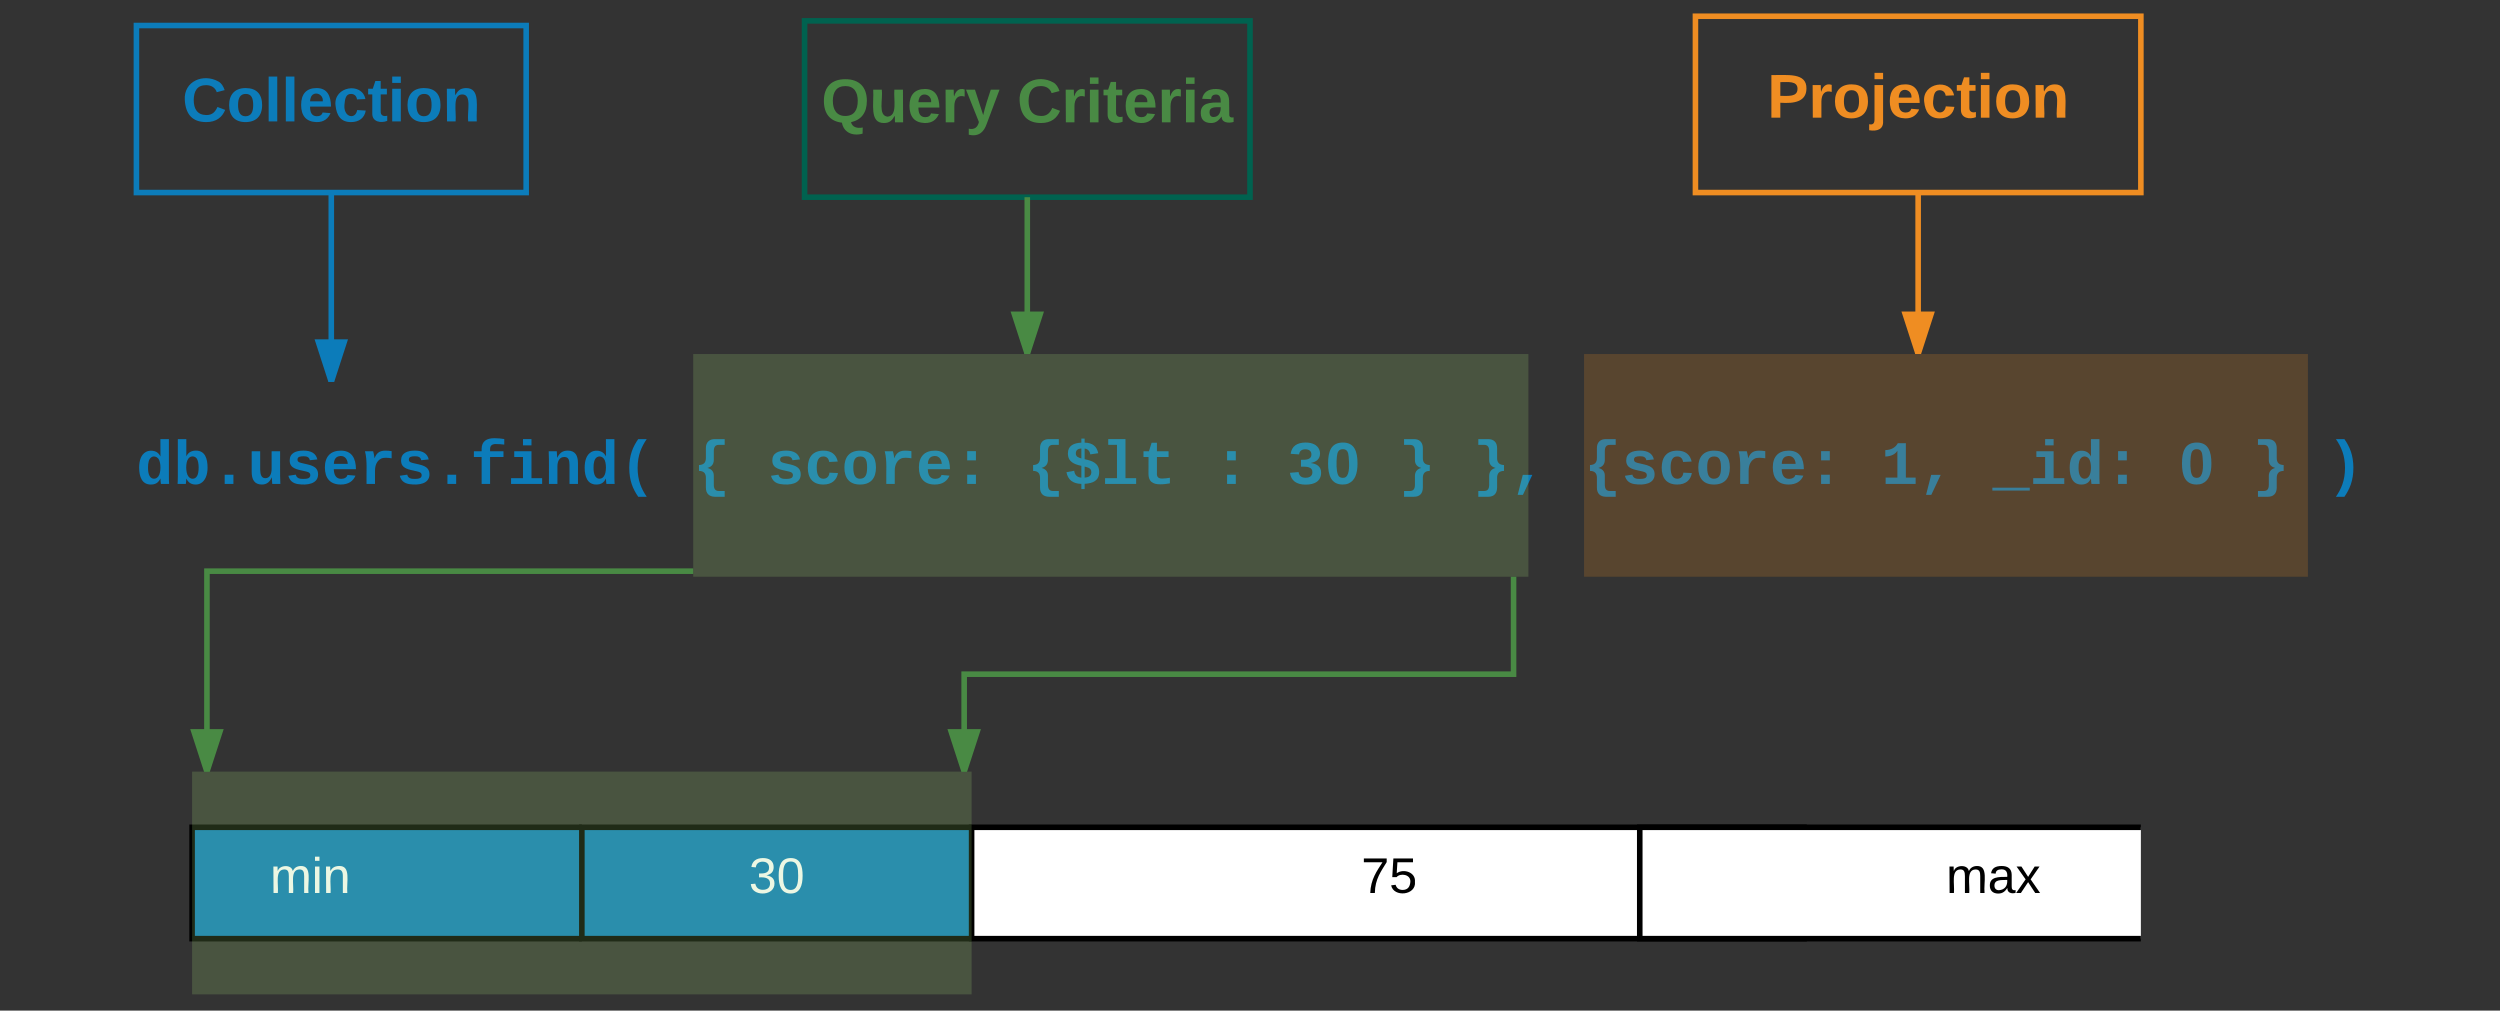 <?xml version="1.0" encoding="UTF-8"?>
<!DOCTYPE svg PUBLIC "-//W3C//DTD SVG 1.1//EN" "http://www.w3.org/Graphics/SVG/1.1/DTD/svg11.dtd">
<svg version="1.1" xmlns="http://www.w3.org/2000/svg" xmlns:xlink="http://www.w3.org/1999/xlink" x="0" y="0" width="898" height="363" viewBox="0, 0, 898, 363">
  <rect x="0" y="0" width="898" height="363" fill="#333333" stroke="none"/>
  <g id="Background">
    <rect x="0" y="0" width="898" height="363" fill="#000000" fill-opacity="0"/>
  </g>
  <g id="Layer_1">
    <g>
      <g id="a">
        <path d="M57.637,163.964 C57.605,161.913 57.615,159.808 57.615,157.725 L60.665,157.725 L60.665,171.267 C60.654,172.167 60.708,173.089 60.751,173.827 L57.8,173.827 C57.702,173.285 57.648,172.558 57.637,171.918 L57.594,171.918 C56.91,173.296 55.999,174.044 54.165,174.044 C51.007,174.044 49.987,171.245 49.987,167.979 C49.987,165.342 50.704,163.291 52.385,162.347 C52.928,162.043 53.557,161.892 54.284,161.892 C56.042,161.913 57.03,162.738 57.637,163.964 z M56.878,171.104 C57.865,169.878 57.887,166.091 56.899,164.767 C56.4,164.105 55.326,163.682 54.469,164.192 C53.427,164.8 53.178,166.254 53.167,167.979 C53.167,169.313 53.351,170.301 53.731,170.963 C54.23,171.852 55.142,172.211 56.14,171.766 C56.411,171.635 56.639,171.408 56.878,171.104" fill="#0C7CBA" id="v"/>
        <path d="M66.925,157.725 C66.936,159.787 66.914,161.935 66.925,163.931 C67.511,162.673 68.607,161.859 70.365,161.859 C73.62,161.859 74.553,164.648 74.553,167.968 C74.553,170.583 73.761,172.623 72.101,173.589 C71.569,173.892 70.951,174.044 70.267,174.044 C68.51,174.044 67.544,173.165 66.947,171.918 L66.904,171.918 C66.893,172.558 66.849,173.296 66.741,173.827 L63.789,173.827 C63.833,173.1 63.887,172.167 63.876,171.267 L63.876,157.725 L66.925,157.725 z M67.641,164.756 C66.632,165.993 66.643,169.813 67.652,171.104 C68.032,171.592 68.488,171.961 69.193,171.961 C69.888,171.961 70.408,171.625 70.799,170.963 C71.548,169.715 71.537,166.188 70.777,164.876 C70.354,164.138 69.356,163.671 68.379,164.116 C68.108,164.235 67.88,164.463 67.641,164.756" fill="#0C7CBA" id="w"/>
        <path d="M80.706,173.827 L80.706,170.518 L83.842,170.518 L83.842,173.827 L80.706,173.827" fill="#0C7CBA" id="x"/>
        <path d="M94.052,174.044 C91.372,174.044 90.406,172.211 90.406,169.541 L90.406,162.087 L93.455,162.087 L93.455,168.673 C93.499,170.279 93.792,171.766 95.322,171.766 C96.971,171.766 97.568,170.138 97.568,168.38 L97.568,162.087 L100.617,162.087 C100.66,165.982 100.519,170.073 100.704,173.827 L97.796,173.827 C97.72,173.144 97.676,172.243 97.665,171.494 L97.611,171.494 C96.928,173.003 95.929,174.044 94.052,174.044" fill="#0C7CBA" id="y"/>
        <path d="M109.026,163.888 C107.811,163.91 106.856,164.04 106.856,165.093 C106.856,166.069 107.822,166.188 108.679,166.405 C111.218,167.035 114.256,167.241 114.256,170.399 C114.256,173.784 110.426,174.413 106.986,173.882 C105.174,173.599 104.024,172.612 103.59,170.898 L106.27,170.496 C106.53,171.701 107.496,172.07 109.004,172.026 C110.241,171.994 111.457,171.896 111.457,170.681 C111.457,169.585 110.339,169.455 109.373,169.227 C106.932,168.641 104.056,168.402 104.056,165.418 C104.056,162.738 106.237,161.859 109.026,161.859 C111.684,161.859 113.507,162.814 113.985,165.027 L111.283,165.31 C111.109,164.246 110.285,163.866 109.026,163.888" fill="#0C7CBA" id="z"/>
        <path d="M127.689,170.854 C126.875,172.786 125.204,174.044 122.405,174.044 C118.586,174.044 116.698,171.777 116.698,167.903 C116.698,164.018 118.705,161.87 122.448,161.87 C126.333,161.87 127.83,164.593 127.863,168.543 L119.898,168.543 C119.953,170.496 120.636,172.004 122.557,172.004 C123.664,172.004 124.575,171.516 124.814,170.605 z M124.911,166.633 C124.846,164.713 123.523,163.302 121.494,163.953 C120.474,164.279 119.964,165.266 119.92,166.633 L124.911,166.633" fill="#0C7CBA" id="A"/>
        <path d="M138.442,161.87 C139.202,161.87 140.048,161.946 140.677,162.054 L140.677,164.626 C139.484,164.441 137.78,164.224 136.782,164.789 C135.447,165.537 134.699,167.035 134.699,169.075 L134.699,173.827 L131.661,173.827 C131.552,169.845 132.008,165.266 131.096,162.087 L134.037,162.087 C134.243,162.836 134.427,163.704 134.536,164.561 L134.579,164.561 C135.144,162.922 136.218,161.848 138.442,161.87" fill="#0C7CBA" id="B"/>
        <path d="M149.033,163.888 C147.817,163.91 146.862,164.04 146.862,165.093 C146.862,166.069 147.828,166.188 148.685,166.405 C151.224,167.035 154.263,167.241 154.263,170.399 C154.263,173.784 150.432,174.413 146.993,173.882 C145.181,173.599 144.03,172.612 143.596,170.898 L146.276,170.496 C146.537,171.701 147.503,172.07 149.011,172.026 C150.248,171.994 151.463,171.896 151.463,170.681 C151.463,169.585 150.345,169.455 149.38,169.227 C146.938,168.641 144.063,168.402 144.063,165.418 C144.063,162.738 146.244,161.859 149.033,161.859 C151.691,161.859 153.514,162.814 153.991,165.027 L151.29,165.31 C151.116,164.246 150.291,163.866 149.033,163.888" fill="#0C7CBA" id="z"/>
        <path d="M160.719,173.827 L160.719,170.518 L163.855,170.518 L163.855,173.827 L160.719,173.827" fill="#0C7CBA" id="x"/>
        <path d="M178.112,159.494 C176.702,159.494 175.997,160.069 176.04,161.468 L176.04,162.087 L180.847,162.087 L180.847,164.149 L176.04,164.149 L176.04,173.827 L173.002,173.827 L173.002,164.149 L170.224,164.149 L170.224,162.087 L173.002,162.087 L173.002,161.186 C173.056,158.506 174.76,157.41 177.581,157.399 C178.883,157.389 180.098,157.54 181.129,157.703 L181.129,159.7 C180.217,159.591 179.143,159.494 178.112,159.494" fill="#0C7CBA" id="C"/>
        <path d="M190.905,171.766 L194.736,171.766 L194.736,173.827 L183.57,173.827 L183.57,171.766 L187.856,171.766 L187.856,164.149 L184.71,164.149 L184.71,162.087 L190.905,162.087 L190.905,171.766 z M187.856,159.971 L187.856,157.725 L190.905,157.725 L190.905,159.971 L187.856,159.971" fill="#0C7CBA" id="D"/>
        <path d="M203.959,161.859 C206.639,161.859 207.605,163.671 207.605,166.373 L207.605,173.827 L204.566,173.827 L204.566,167.111 C204.534,165.331 204.306,164.149 202.711,164.149 C200.931,164.149 200.226,165.689 200.226,167.534 L200.226,173.827 L197.177,173.827 C197.134,169.932 197.275,165.841 197.09,162.087 L199.998,162.087 C200.074,162.77 200.128,163.671 200.139,164.42 L200.183,164.42 C200.91,162.846 201.919,161.859 203.959,161.859" fill="#0C7CBA" id="E"/>
        <path d="M217.663,163.964 C217.631,161.913 217.642,159.808 217.642,157.725 L220.691,157.725 L220.691,171.267 C220.68,172.167 220.734,173.089 220.777,173.827 L217.826,173.827 C217.728,173.285 217.674,172.558 217.663,171.918 L217.62,171.918 C216.936,173.296 216.025,174.044 214.191,174.044 C211.033,174.044 210.013,171.245 210.013,167.979 C210.013,165.342 210.73,163.291 212.411,162.347 C212.954,162.043 213.583,161.892 214.31,161.892 C216.068,161.913 217.056,162.738 217.663,163.964 z M216.904,171.104 C217.891,169.878 217.913,166.091 216.925,164.767 C216.426,164.105 215.352,163.682 214.495,164.192 C213.453,164.8 213.204,166.254 213.193,167.979 C213.193,169.313 213.377,170.301 213.757,170.963 C214.256,171.852 215.168,172.211 216.166,171.766 C216.437,171.635 216.665,171.408 216.904,171.104" fill="#0C7CBA" id="v"/>
        <path d="M229.035,168.076 C229.035,172.645 230.413,175.672 232.301,178.439 L229.252,178.439 C227.353,175.704 226.029,172.634 226.029,168.066 C226.029,163.497 227.353,160.448 229.252,157.725 L232.301,157.725 C230.413,160.481 229.035,163.519 229.035,168.076" fill="#0C7CBA" id="F"/>
      </g>
      <path d="M256.4,174.099 C256.411,175.553 256.867,176.366 258.266,176.366 L260.306,176.366 L260.306,178.439 L256.758,178.439 C254.707,178.385 253.557,177.267 253.557,175.195 L253.557,171.635 C253.568,169.954 252.711,169.162 251.072,169.151 L251.072,167.035 C252.7,166.991 253.557,166.221 253.557,164.528 L253.557,160.969 C253.536,158.908 254.74,157.725 256.758,157.725 L260.306,157.725 L260.306,159.787 L258.266,159.787 C256.867,159.797 256.411,160.611 256.4,162.054 L256.4,165.32 C256.346,166.883 255.445,167.729 254.154,168.055 L254.154,168.098 C255.434,168.435 256.4,169.259 256.4,170.833 L256.4,174.099" fill="#0C7CBA" id="G"/>
      <g id="c">
        <path d="M282.388,163.888 C281.172,163.91 280.217,164.04 280.217,165.093 C280.217,166.069 281.183,166.188 282.04,166.405 C284.579,167.035 287.618,167.241 287.618,170.399 C287.618,173.784 283.787,174.413 280.348,173.882 C278.536,173.599 277.385,172.612 276.951,170.898 L279.632,170.496 C279.892,171.701 280.858,172.07 282.366,172.026 C283.603,171.994 284.818,171.896 284.818,170.681 C284.818,169.585 283.701,169.454 282.735,169.227 C280.293,168.641 277.418,168.402 277.418,165.418 C277.418,162.738 279.599,161.859 282.388,161.859 C285.046,161.859 286.869,162.814 287.346,165.027 L284.645,165.31 C284.471,164.246 283.646,163.866 282.388,163.888" fill="#0C7CBA" id="z"/>
        <path d="M301.007,169.921 C300.541,172.504 298.761,174.044 295.745,174.044 C291.98,174.044 290.168,171.777 290.168,168.022 C290.168,164.192 291.99,161.87 295.788,161.87 C298.718,161.87 300.4,163.346 300.921,165.787 L297.85,165.939 C297.676,164.789 297.036,163.953 295.723,163.964 C294.909,163.964 294.312,164.3 293.933,164.973 C293.553,165.646 293.368,166.622 293.368,167.903 C293.368,170.605 294.171,171.961 295.767,171.961 C297.069,171.961 297.806,171.071 297.947,169.78" fill="#0C7CBA" id="H"/>
        <path d="M308.993,161.87 C312.911,161.87 314.647,164.062 314.647,167.946 C314.647,171.787 312.791,174.044 308.928,174.044 C305.12,174.044 303.308,171.744 303.308,167.946 C303.308,164.138 305.142,161.87 308.993,161.87 z M308.896,171.961 C311.066,171.939 311.457,170.171 311.457,167.946 C311.457,165.787 311.164,163.964 309.037,163.964 C306.921,163.964 306.509,165.548 306.509,167.946 C306.509,169.346 306.704,170.366 307.105,171.006 C307.507,171.646 308.104,171.961 308.896,171.961" fill="#0C7CBA" id="I"/>
        <path d="M325.139,161.87 C325.899,161.87 326.745,161.946 327.375,162.054 L327.375,164.626 C326.181,164.441 324.477,164.224 323.479,164.789 C322.145,165.537 321.396,167.035 321.396,169.075 L321.396,173.827 L318.358,173.827 C318.249,169.845 318.705,165.266 317.793,162.087 L320.734,162.087 C320.94,162.836 321.125,163.704 321.233,164.561 L321.276,164.561 C321.841,162.922 322.915,161.848 325.139,161.87" fill="#0C7CBA" id="B"/>
        <path d="M341.057,170.854 C340.243,172.786 338.572,174.044 335.773,174.044 C331.954,174.044 330.066,171.777 330.066,167.903 C330.066,164.018 332.073,161.87 335.816,161.87 C339.701,161.87 341.198,164.593 341.231,168.543 L333.266,168.543 C333.321,170.496 334.004,172.004 335.925,172.004 C337.032,172.004 337.943,171.516 338.182,170.605 z M338.279,166.633 C338.214,164.713 336.891,163.302 334.862,163.953 C333.842,164.279 333.332,165.266 333.288,166.633 L338.279,166.633" fill="#0C7CBA" id="A"/>
        <path d="M347.416,173.827 L347.416,170.518 L350.552,170.518 L350.552,173.827 L347.416,173.827 z M347.416,165.364 L347.416,162.054 L350.552,162.054 L350.552,165.364 L347.416,165.364" fill="#0C7CBA" id="J"/>
      </g>
      <g id="d">
        <path d="M376.42,174.099 C376.431,175.553 376.886,176.366 378.286,176.366 L380.326,176.366 L380.326,178.439 L376.778,178.439 C374.727,178.385 373.577,177.267 373.577,175.195 L373.577,171.635 C373.588,169.954 372.73,169.162 371.092,169.151 L371.092,167.035 C372.72,166.991 373.577,166.221 373.577,164.528 L373.577,160.969 C373.555,158.908 374.76,157.725 376.778,157.725 L380.326,157.725 L380.326,159.787 L378.286,159.787 C376.886,159.797 376.431,160.611 376.42,162.054 L376.42,165.32 C376.365,166.883 375.465,167.729 374.174,168.055 L374.174,168.098 C375.454,168.435 376.42,169.259 376.42,170.833 L376.42,174.099" fill="#0C7CBA" id="G"/>
        <path d="M389.603,164.941 C392.283,165.527 394.822,166.297 394.822,169.563 C394.822,172.601 392.631,173.632 389.603,173.784 L389.603,175.683 L388.421,175.683 L388.421,173.816 C385.285,173.73 383.581,172.308 383.071,169.606 L385.849,169.096 C386.066,170.572 386.836,171.451 388.421,171.57 L388.421,167.328 C385.892,166.774 383.592,165.939 383.592,162.857 C383.592,160.047 385.686,159.146 388.421,158.994 L388.421,157.54 L389.603,157.54 L389.603,158.994 C392.511,159.049 393.965,160.383 394.497,162.792 L391.632,163.215 C391.415,161.968 390.743,161.273 389.603,161.121 L389.603,164.941 z M388.421,161.078 C387.249,161.175 386.457,161.62 386.435,162.814 C386.413,164.127 387.433,164.344 388.421,164.68 L388.421,161.078 z M389.603,171.57 C390.992,171.462 391.98,171.006 392.001,169.606 C392.023,168.109 390.753,167.935 389.603,167.588 L389.603,171.57" fill="#0C7CBA" id="K"/>
        <path d="M404.273,171.766 L408.104,171.766 L408.104,173.827 L396.938,173.827 L396.938,171.766 L401.224,171.766 L401.224,159.787 L398.078,159.787 L398.078,157.725 L404.273,157.725 L404.273,171.766" fill="#0C7CBA" id="L"/>
        <path d="M416.708,173.968 C413.996,173.968 412.52,172.894 412.531,170.182 L412.552,164.149 L410.74,164.149 L410.74,162.087 L412.704,162.087 L413.659,159.027 L415.569,159.027 L415.569,162.087 L419.746,162.087 L419.746,164.149 L415.569,164.149 L415.569,169.899 C415.46,171.31 416.057,171.918 417.457,171.896 C418.444,171.874 419.367,171.777 420.224,171.603 L420.224,173.621 C419.117,173.816 418.032,173.968 416.708,173.968" fill="#0C7CBA" id="M"/>
      </g>
      <path d="M440.764,173.827 L440.764,170.518 L443.9,170.518 L443.9,173.827 L440.764,173.827 z M440.764,165.364 L440.764,162.054 L443.9,162.054 L443.9,165.364 L440.764,165.364" fill="#0C7CBA" id="J"/>
      <g id="f">
        <path d="M470.886,166.329 C472.958,166.612 474.543,167.545 474.543,169.747 C474.543,172.851 472.221,174.077 469.009,174.077 C465.688,174.077 463.768,172.688 463.345,169.834 L466.448,169.563 C466.643,170.908 467.435,171.625 468.998,171.603 C470.43,171.581 471.418,170.974 471.418,169.563 C471.418,167.653 469.345,167.588 467.316,167.621 L467.316,165.158 C469.226,165.212 471.06,165.06 471.06,163.248 C471.06,162 470.17,161.392 468.889,161.392 C467.609,161.392 466.741,161.989 466.654,163.226 L463.605,163.009 C463.974,160.275 465.916,158.962 468.944,158.962 C471.374,158.962 473.078,159.765 473.837,161.392 C474.054,161.859 474.152,162.358 474.152,162.868 C474.152,164.984 472.741,165.895 470.886,166.286 L470.886,166.329" fill="#0C7CBA" id="N"/>
        <path d="M477.049,166.503 C477.049,162.109 478.145,158.962 482.388,158.962 C486.533,158.962 487.618,162.185 487.618,166.503 C487.618,170.019 486.76,172.59 484.417,173.643 C483.777,173.936 483.071,174.044 482.301,174.044 C478.199,174.044 477.049,170.789 477.049,166.503 z M483.342,171.397 C484.894,170.355 484.655,166.503 484.438,164.018 C484.308,162.521 483.939,161.349 482.366,161.349 C480.749,161.349 480.369,162.51 480.207,164.04 C480,165.993 479.979,169.129 480.597,170.529 C480.912,171.256 481.379,171.625 482.323,171.646 C482.724,171.646 483.071,171.581 483.342,171.397" fill="#0C7CBA" id="O"/>
      </g>
      <path d="M511.088,175.195 C511.044,177.267 509.948,178.439 507.887,178.439 L504.339,178.439 L504.339,176.366 L506.378,176.366 C507.778,176.356 508.234,175.553 508.245,174.099 L508.245,170.833 C508.299,169.259 509.211,168.435 510.491,168.098 L510.491,168.055 C509.2,167.729 508.245,166.883 508.245,165.32 L508.245,162.054 C508.234,160.611 507.778,159.787 506.378,159.787 L504.339,159.787 L504.339,157.725 L507.887,157.725 C509.905,157.725 511.088,158.908 511.088,160.969 L511.088,164.528 C511.077,166.221 511.945,166.991 513.573,167.035 L513.573,169.151 C511.934,169.162 511.088,169.954 511.088,171.635 L511.088,175.195" fill="#0C7CBA" id="P"/>
      <g id="h">
        <path d="M537.759,175.195 C537.715,177.267 536.619,178.439 534.558,178.439 L531.01,178.439 L531.01,176.366 L533.049,176.366 C534.449,176.356 534.905,175.553 534.916,174.099 L534.916,170.833 C534.97,169.259 535.881,168.435 537.162,168.098 L537.162,168.055 C535.871,167.729 534.916,166.883 534.916,165.32 L534.916,162.054 C534.905,160.611 534.449,159.787 533.049,159.787 L531.01,159.787 L531.01,157.725 L534.558,157.725 C536.576,157.725 537.759,158.908 537.759,160.969 L537.759,164.528 C537.748,166.221 538.616,166.991 540.243,167.035 L540.243,169.151 C538.605,169.162 537.759,169.954 537.759,171.635 L537.759,175.195" fill="#0C7CBA" id="P"/>
        <path d="M545.148,177.766 L546.982,170.583 L550.4,170.583 L547.025,177.766 L545.148,177.766" fill="#0C7CBA" id="Q"/>
      </g>
      <g id="i">
        <path d="M576.452,174.099 C576.463,175.553 576.919,176.366 578.319,176.366 L580.359,176.366 L580.359,178.439 L576.81,178.439 C574.76,178.385 573.609,177.267 573.609,175.195 L573.609,171.635 C573.62,169.954 572.763,169.162 571.125,169.151 L571.125,167.035 C572.752,166.991 573.609,166.221 573.609,164.528 L573.609,160.969 C573.588,158.908 574.792,157.725 576.81,157.725 L580.359,157.725 L580.359,159.787 L578.319,159.787 C576.919,159.797 576.463,160.611 576.452,162.054 L576.452,165.32 C576.398,166.883 575.497,167.729 574.206,168.055 L574.206,168.098 C575.487,168.435 576.452,169.259 576.452,170.833 L576.452,174.099" fill="#0C7CBA" id="G"/>
        <path d="M589.104,163.888 C587.889,163.91 586.934,164.04 586.934,165.092 C586.934,166.069 587.9,166.188 588.757,166.405 C591.296,167.035 594.334,167.241 594.334,170.398 C594.334,173.784 590.504,174.413 587.064,173.882 C585.252,173.599 584.102,172.612 583.668,170.898 L586.348,170.496 C586.609,171.701 587.574,172.07 589.083,172.026 C590.32,171.994 591.535,171.896 591.535,170.681 C591.535,169.585 590.417,169.454 589.451,169.227 C587.01,168.641 584.135,168.402 584.135,165.418 C584.135,162.738 586.316,161.859 589.104,161.859 C591.763,161.859 593.586,162.814 594.063,165.027 L591.361,165.31 C591.188,164.246 590.363,163.866 589.104,163.888" fill="#0C7CBA" id="z"/>
        <path d="M607.724,169.921 C607.257,172.504 605.478,174.044 602.461,174.044 C598.696,174.044 596.884,171.777 596.884,168.022 C596.884,164.192 598.707,161.87 602.505,161.87 C605.435,161.87 607.116,163.346 607.637,165.787 L604.566,165.939 C604.393,164.789 603.753,163.953 602.44,163.964 C601.626,163.964 601.029,164.3 600.649,164.973 C600.27,165.646 600.085,166.622 600.085,167.903 C600.085,170.605 600.888,171.961 602.483,171.961 C603.785,171.961 604.523,171.071 604.664,169.78" fill="#0C7CBA" id="H"/>
        <path d="M615.71,161.87 C619.627,161.87 621.363,164.062 621.363,167.946 C621.363,171.787 619.508,174.044 615.645,174.044 C611.836,174.044 610.024,171.744 610.024,167.946 C610.024,164.138 611.858,161.87 615.71,161.87 z M615.612,171.961 C617.783,171.939 618.173,170.171 618.173,167.946 C618.173,165.787 617.88,163.964 615.753,163.964 C613.638,163.964 613.225,165.548 613.225,167.946 C613.225,169.346 613.421,170.366 613.822,171.006 C614.224,171.646 614.82,171.961 615.612,171.961" fill="#0C7CBA" id="I"/>
        <path d="M631.856,161.87 C632.615,161.87 633.462,161.946 634.091,162.054 L634.091,164.626 C632.898,164.441 631.194,164.224 630.196,164.789 C628.861,165.537 628.112,167.035 628.112,169.075 L628.112,173.827 L625.074,173.827 C624.966,169.845 625.421,165.266 624.51,162.087 L627.451,162.087 C627.657,162.836 627.841,163.704 627.95,164.561 L627.993,164.561 C628.557,162.922 629.632,161.848 631.856,161.87" fill="#0C7CBA" id="B"/>
        <path d="M647.774,170.854 C646.96,172.786 645.289,174.044 642.49,174.044 C638.67,174.044 636.782,171.777 636.782,167.903 C636.782,164.018 638.79,161.87 642.533,161.87 C646.418,161.87 647.915,164.593 647.948,168.543 L639.983,168.543 C640.037,170.496 640.721,172.004 642.642,172.004 C643.748,172.004 644.66,171.516 644.898,170.605 z M644.996,166.633 C644.931,164.713 643.607,163.302 641.578,163.953 C640.558,164.279 640.048,165.266 640.005,166.633 L644.996,166.633" fill="#0C7CBA" id="A"/>
        <path d="M654.132,173.827 L654.132,170.518 L657.268,170.518 L657.268,173.827 L654.132,173.827 z M654.132,165.364 L654.132,162.054 L657.268,162.054 L657.268,165.364 L654.132,165.364" fill="#0C7CBA" id="J"/>
      </g>
      <g id="j">
        <path d="M677.201,161.675 C679.447,161.631 680.879,160.665 681.704,159.19 L684.59,159.19 L684.59,171.56 L688.095,171.56 L688.095,173.827 L677.32,173.827 L677.32,171.56 L681.541,171.56 L681.541,161.892 C680.782,163.205 679.198,163.921 677.201,163.997 L677.201,161.675" fill="#0C7CBA" id="R"/>
        <path d="M691.839,177.766 L693.672,170.583 L697.09,170.583 L693.716,177.766 L691.839,177.766" fill="#0C7CBA" id="Q"/>
      </g>
      <g id="k">
        <path d="M715.656,176.214 L715.656,175.173 L729.089,175.173 L729.089,176.214 L715.656,176.214" fill="#0C7CBA" id="S"/>
        <path d="M737.661,171.766 L741.491,171.766 L741.491,173.827 L730.326,173.827 L730.326,171.766 L734.612,171.766 L734.612,164.149 L731.465,164.149 L731.465,162.087 L737.661,162.087 L737.661,171.766 z M734.612,159.971 L734.612,157.725 L737.661,157.725 L737.661,159.971 L734.612,159.971" fill="#0C7CBA" id="D"/>
        <path d="M751.083,163.964 C751.051,161.913 751.062,159.808 751.062,157.725 L754.111,157.725 L754.111,171.267 C754.1,172.167 754.154,173.09 754.197,173.827 L751.246,173.827 C751.148,173.285 751.094,172.558 751.083,171.918 L751.04,171.918 C750.356,173.296 749.445,174.044 747.611,174.044 C744.453,174.044 743.434,171.245 743.434,167.979 C743.434,165.342 744.15,163.291 745.832,162.347 C746.374,162.044 747.003,161.892 747.73,161.892 C749.488,161.913 750.476,162.738 751.083,163.964 z M750.324,171.104 C751.311,169.878 751.333,166.091 750.345,164.767 C749.846,164.105 748.772,163.682 747.915,164.192 C746.873,164.8 746.624,166.254 746.613,167.979 C746.613,169.313 746.797,170.301 747.177,170.963 C747.676,171.853 748.588,172.211 749.586,171.766 C749.857,171.636 750.085,171.408 750.324,171.104" fill="#0C7CBA" id="v"/>
        <path d="M760.816,173.827 L760.816,170.518 L763.952,170.518 L763.952,173.827 L760.816,173.827 z M760.816,165.364 L760.816,162.054 L763.952,162.054 L763.952,165.364 L760.816,165.364" fill="#0C7CBA" id="J"/>
      </g>
      <path d="M783.766,166.503 C783.766,162.109 784.862,158.962 789.104,158.962 C793.249,158.962 794.334,162.185 794.334,166.503 C794.334,170.019 793.477,172.59 791.133,173.643 C790.493,173.936 789.788,174.044 789.017,174.044 C784.916,174.044 783.766,170.789 783.766,166.503 z M790.059,171.397 C791.611,170.355 791.372,166.503 791.155,164.018 C791.025,162.521 790.656,161.349 789.082,161.349 C787.466,161.349 787.086,162.51 786.923,164.04 C786.717,165.993 786.695,169.129 787.314,170.529 C787.628,171.256 788.095,171.625 789.039,171.646 C789.44,171.646 789.788,171.581 790.059,171.397" fill="#0C7CBA" id="O"/>
      <path d="M817.804,175.195 C817.761,177.267 816.665,178.439 814.603,178.439 L811.055,178.439 L811.055,176.366 L813.095,176.366 C814.495,176.356 814.951,175.553 814.961,174.099 L814.961,170.833 C815.016,169.259 815.927,168.435 817.207,168.098 L817.207,168.055 C815.916,167.729 814.961,166.883 814.961,165.32 L814.961,162.054 C814.951,160.611 814.495,159.787 813.095,159.787 L811.055,159.787 L811.055,157.725 L814.603,157.725 C816.622,157.725 817.804,158.908 817.804,160.969 L817.804,164.528 C817.793,166.221 818.661,166.991 820.289,167.035 L820.289,169.151 C818.651,169.162 817.804,169.954 817.804,171.635 L817.804,175.195" fill="#0C7CBA" id="P"/>
      <path d="M845.332,168.066 C845.332,172.634 844.009,175.704 842.11,178.439 L839.061,178.439 C840.949,175.672 842.327,172.645 842.327,168.076 C842.327,163.519 840.949,160.481 839.061,157.725 L842.11,157.725 C844.009,160.448 845.332,163.497 845.332,168.066" fill="#0C7CBA" id="T"/>
      <path d="M49,9.165 L189,9.165 L189,69.165 L49,69.165 z" fill-opacity="0" stroke="#0C7CBA" stroke-width="2"/>
      <g id="n">
        <path d="M69.586,35.893 C69.586,39.165 70.883,41.264 74.093,41.326 C76.377,41.387 77.426,39.968 78.105,38.424 L80.883,39.474 C79.833,42.066 77.735,43.856 74.093,43.856 C69.031,43.856 66.685,41.017 66.377,35.893 C65.944,29.103 73.105,26.264 78.475,29.288 C79.586,29.906 80.265,31.079 80.698,32.375 L77.858,33.116 C77.364,31.572 76.006,30.585 74.031,30.585 C70.821,30.585 69.648,32.684 69.586,35.893" fill="#0C7CBA" id="U"/>
        <path d="M88.228,31.634 C92.179,31.634 94.154,33.856 94.154,37.745 C94.154,41.696 91.994,43.856 88.167,43.856 C84.401,43.856 82.302,41.634 82.302,37.745 C82.302,33.918 84.401,31.634 88.228,31.634 z M88.167,41.758 C90.327,41.758 90.944,40.029 90.944,37.745 C90.944,35.276 90.327,33.733 88.29,33.733 C86.191,33.733 85.512,35.338 85.512,37.745 C85.512,39.967 86.13,41.758 88.167,41.758" fill="#0C7CBA" id="V"/>
        <path d="M96.5,43.61 L96.5,27.498 L99.586,27.498 L99.586,43.61 L96.5,43.61" fill="#0C7CBA" id="W"/>
        <path d="M102.673,43.61 L102.673,27.498 L105.759,27.498 L105.759,43.61 L102.673,43.61" fill="#0C7CBA" id="W"/>
        <path d="M118.722,40.646 C117.92,42.498 116.438,43.918 113.66,43.856 C109.957,43.733 108.167,41.572 108.167,37.684 C108.167,33.795 110.018,31.634 113.722,31.634 C117.549,31.634 118.846,34.412 118.907,38.301 L111.377,38.301 C111.377,40.214 111.87,41.696 113.784,41.758 C114.895,41.758 115.636,41.326 115.883,40.4 z M115.944,36.387 C116.253,33.548 112.426,32.498 111.623,35.091 C111.5,35.461 111.377,35.893 111.377,36.387 L115.944,36.387" fill="#0C7CBA" id="X"/>
        <path d="M131.377,39.721 C130.944,42.313 129.031,43.856 126.068,43.856 C122.426,43.856 120.883,41.511 120.512,37.807 C119.772,31.017 130.018,29.35 131.253,35.585 L128.228,35.708 C128.105,34.535 127.302,33.733 126.068,33.733 C124.216,33.733 123.907,35.461 123.722,37.684 C123.352,42.251 127.735,43.054 128.29,39.535" fill="#0C7CBA" id="Y"/>
        <path d="M139.093,43.424 C136.87,44.289 133.722,43.856 133.722,40.832 L133.722,33.918 L132.241,33.918 L132.241,31.881 L133.907,31.881 L134.833,29.103 L136.747,29.103 L136.747,31.881 L138.969,31.881 L138.969,33.918 L136.747,33.918 L136.747,40.029 C136.685,41.449 137.735,41.943 139.093,41.572 L139.093,43.424" fill="#0C7CBA" id="Z"/>
        <path d="M140.883,29.782 L140.883,27.498 L143.969,27.498 L143.969,29.782 L140.883,29.782 z M140.883,43.61 L140.883,31.881 L143.969,31.881 L143.969,43.61 L140.883,43.61" fill="#0C7CBA" id="aa"/>
        <path d="M152.302,31.634 C156.253,31.634 158.228,33.856 158.228,37.745 C158.228,41.696 156.068,43.856 152.241,43.856 C148.475,43.856 146.377,41.634 146.377,37.745 C146.377,33.918 148.475,31.634 152.302,31.634 z M152.241,41.758 C154.401,41.758 155.019,40.029 155.019,37.745 C155.019,35.276 154.401,33.733 152.364,33.733 C150.265,33.733 149.586,35.338 149.586,37.745 C149.586,39.967 150.204,41.758 152.241,41.758" fill="#0C7CBA" id="V"/>
        <path d="M167.364,31.634 C172.735,31.572 170.944,38.609 171.253,43.609 L168.167,43.609 C167.735,40.091 169.586,33.918 166.068,33.918 C162.426,33.918 163.969,39.906 163.66,43.609 L160.574,43.609 L160.512,31.881 L163.414,31.881 C163.537,32.622 163.352,33.609 163.599,34.227 C164.34,32.622 165.327,31.696 167.364,31.634" fill="#0C7CBA" id="ab"/>
      </g>
      <path d="M119,69.165 L119,137.165" fill-opacity="0" stroke="#0C7CBA" stroke-width="2"/>
      <path d="M119,137.165 L114.36,122.895 L123.64,122.895 z" fill="#0C7CBA"/>
      <path d="M120.05,137.165 L117.95,137.165 L113,121.895 L125,121.895 z M115.75,123.895 L119,133.925 L122.26,123.895 z" fill="#0C7CBA"/>
      <path d="M289,7.495 L449,7.495 L449,70.835 L289,70.835 z" fill-opacity="0" stroke="#00624F" stroke-width="2"/>
      <g id="o">
        <path d="M303.661,28.449 C308.599,28.449 311.377,31.227 311.377,36.227 C311.377,40.548 309.34,43.079 305.698,43.881 C306.068,45.609 307.796,46.227 309.895,45.795 L309.833,48.017 C305.944,49.066 302.982,47.338 302.426,44.066 C298.167,43.572 295.944,40.856 295.944,36.227 C295.944,31.227 298.661,28.449 303.661,28.449 z M303.599,41.659 C306.809,41.659 308.105,39.498 308.105,36.227 C308.105,33.14 306.809,30.918 303.661,30.918 C300.451,30.918 299.154,33.079 299.154,36.227 C299.154,39.375 300.512,41.659 303.599,41.659" fill="#498A44" id="ac"/>
        <path d="M317.549,44.19 C312.179,44.251 313.969,37.214 313.661,32.214 L316.747,32.214 C317.179,35.733 315.327,41.474 318.784,41.906 C322.488,41.597 320.944,35.918 321.253,32.214 L324.34,32.214 L324.401,43.943 L321.5,43.943 C321.377,43.202 321.562,42.214 321.315,41.597 C320.574,43.14 319.586,44.19 317.549,44.19" fill="#498A44" id="ad"/>
        <path d="M337.241,40.98 C336.438,42.832 334.957,44.251 332.179,44.19 C328.475,44.066 326.685,41.906 326.685,38.017 C326.685,34.128 328.537,31.967 332.241,31.967 C336.068,31.967 337.364,34.745 337.426,38.634 L329.895,38.634 C329.895,40.548 330.389,42.029 332.302,42.091 C333.414,42.091 334.154,41.659 334.401,40.733 z M334.463,36.721 C334.772,33.881 330.944,32.832 330.142,35.424 C330.019,35.795 329.895,36.227 329.895,36.721 L334.463,36.721" fill="#498A44" id="ae"/>
        <path d="M346.5,34.683 C344.093,33.943 342.796,35.486 342.796,38.202 L342.796,43.943 L339.71,43.943 L339.648,32.214 L342.549,32.214 C342.673,33.017 342.488,34.004 342.735,34.683 C343.105,32.955 344.401,31.412 346.5,32.153 L346.5,34.683" fill="#498A44" id="af"/>
        <path d="M354.401,44.56 C353.475,47.214 351.747,49.251 347.981,48.387 L347.981,46.227 C350.142,46.721 351.253,45.548 351.623,43.819 L346.994,32.214 L350.204,32.214 L353.167,41.35 C353.907,38.14 354.895,35.177 355.883,32.214 L359.031,32.214" fill="#498A44" id="ag"/>
      </g>
      <g id="p">
        <path d="M369.463,36.227 C369.463,39.498 370.759,41.597 373.969,41.659 C376.253,41.721 377.302,40.301 377.981,38.758 L380.759,39.807 C379.71,42.4 377.611,44.19 373.969,44.19 C368.907,44.19 366.562,41.35 366.253,36.227 C365.821,29.437 372.981,26.597 378.352,29.622 C379.463,30.239 380.142,31.412 380.574,32.708 L377.735,33.449 C377.241,31.906 375.883,30.918 373.907,30.918 C370.698,30.918 369.525,33.017 369.463,36.227" fill="#498A44" id="ah"/>
        <path d="M389.648,34.683 C387.241,33.943 385.944,35.486 385.944,38.202 L385.944,43.943 L382.858,43.943 L382.796,32.214 L385.698,32.214 C385.821,33.017 385.636,34.004 385.883,34.683 C386.253,32.955 387.549,31.412 389.648,32.153 L389.648,34.683" fill="#498A44" id="af"/>
        <path d="M391.5,30.116 L391.5,27.832 L394.586,27.832 L394.586,30.116 L391.5,30.116 z M391.5,43.943 L391.5,32.214 L394.586,32.214 L394.586,43.943 L391.5,43.943" fill="#498A44" id="ai"/>
        <path d="M403.228,43.758 C401.006,44.622 397.858,44.19 397.858,41.165 L397.858,34.251 L396.377,34.251 L396.377,32.214 L398.043,32.214 L398.969,29.437 L400.883,29.437 L400.883,32.214 L403.105,32.214 L403.105,34.251 L400.883,34.251 L400.883,40.363 C400.821,41.782 401.87,42.276 403.228,41.906 L403.228,43.758" fill="#498A44" id="aj"/>
        <path d="M414.895,40.98 C414.093,42.832 412.611,44.251 409.833,44.19 C406.13,44.066 404.34,41.906 404.34,38.017 C404.34,34.128 406.191,31.967 409.895,31.967 C413.722,31.967 415.019,34.745 415.08,38.634 L407.549,38.634 C407.549,40.548 408.043,42.029 409.957,42.091 C411.068,42.091 411.809,41.659 412.056,40.733 z M412.117,36.721 C412.426,33.881 408.599,32.832 407.796,35.424 C407.673,35.795 407.549,36.227 407.549,36.721 L412.117,36.721" fill="#498A44" id="ae"/>
        <path d="M424.154,34.683 C421.747,33.943 420.451,35.486 420.451,38.202 L420.451,43.943 L417.364,43.943 L417.302,32.214 L420.204,32.214 C420.327,33.017 420.142,34.004 420.389,34.683 C420.759,32.955 422.056,31.412 424.154,32.153 L424.154,34.683" fill="#498A44" id="af"/>
        <path d="M426.006,30.116 L426.006,27.832 L429.093,27.832 L429.093,30.116 L426.006,30.116 z M426.006,43.943 L426.006,32.214 L429.093,32.214 L429.093,43.943 L426.006,43.943" fill="#498A44" id="ai"/>
        <path d="M438.846,41.844 C437.858,43.017 436.994,44.251 434.895,44.19 C432.611,44.128 431.315,42.955 431.315,40.609 C431.253,36.906 434.71,36.721 438.475,36.844 C438.537,35.239 438.29,33.943 436.747,33.943 C435.636,34.005 435.142,34.498 435.019,35.609 L431.809,35.486 C432.241,33.14 434.031,31.906 436.87,31.967 C439.71,32.029 441.438,33.325 441.5,36.165 L441.562,41.227 C441.5,42.091 442.302,42.338 443.105,42.153 L443.105,43.819 C441.253,44.313 438.722,44.128 438.846,41.844 z M435.883,42.029 C437.673,42.029 438.537,40.548 438.475,38.511 C436.5,38.511 434.401,38.325 434.463,40.363 C434.463,41.412 434.957,42.029 435.883,42.029" fill="#498A44" id="ak"/>
      </g>
      <path d="M249,127.165 L549,127.165 L549,207.165 L249,207.165 z" fill="#A3D977" fill-opacity="0.2"/>
      <path d="M369,70.835 L369,127.165" fill-opacity="0" stroke="#498A44" stroke-width="2"/>
      <path d="M369,127.165 L364.36,112.895 L373.64,112.895 z" fill="#498A44"/>
      <path d="M370.05,127.165 L367.95,127.165 L363,111.895 L375,111.895 z M365.75,113.895 L369,123.925 L372.26,113.895 z" fill="#498A44"/>
      <path d="M609,5.835 L769,5.835 L769,69.165 L609,69.165 z" fill-opacity="0" stroke="#EF8D22" stroke-width="2"/>
      <g id="q">
        <path d="M636.284,26.967 C642.025,27.029 649,25.98 648.877,31.844 C648.815,36.474 644.617,37.276 639.494,36.906 L639.494,42.276 L636.284,42.276 L636.284,26.967 z M639.494,34.437 C642.395,34.437 645.667,34.869 645.667,31.906 C645.667,29.005 642.333,29.498 639.494,29.498 L639.494,34.437" fill="#EF8D22" id="al"/>
        <path d="M657.951,33.017 C655.543,32.276 654.247,33.819 654.247,36.535 L654.247,42.276 L651.16,42.276 L651.099,30.548 L654,30.548 C654.123,31.35 653.938,32.338 654.185,33.017 C654.555,31.288 655.852,29.745 657.951,30.486 L657.951,33.017" fill="#EF8D22" id="am"/>
        <path d="M665.049,30.301 C669,30.301 670.975,32.523 670.975,36.412 C670.975,40.363 668.815,42.523 664.988,42.523 C661.222,42.523 659.123,40.301 659.123,36.412 C659.123,32.585 661.222,30.301 665.049,30.301 z M664.988,40.424 C667.148,40.424 667.765,38.696 667.765,36.412 C667.765,33.943 667.148,32.4 665.111,32.4 C663.012,32.4 662.333,34.005 662.333,36.412 C662.333,38.634 662.951,40.424 664.988,40.424" fill="#EF8D22" id="an"/>
        <path d="M673.321,28.449 L673.321,26.165 L676.407,26.165 L676.407,28.449 L673.321,28.449 z M676.407,43.634 C676.531,46.412 674.309,47.276 671.407,46.782 L671.407,44.622 C672.766,44.93 673.321,44.313 673.321,42.955 L673.321,30.548 L676.407,30.548 L676.407,43.634" fill="#EF8D22" id="ao"/>
        <path d="M689.37,39.313 C688.568,41.165 687.086,42.585 684.309,42.523 C680.605,42.4 678.815,40.239 678.815,36.35 C678.815,32.461 680.667,30.301 684.37,30.301 C688.198,30.301 689.494,33.079 689.556,36.967 L682.025,36.967 C682.025,38.881 682.519,40.362 684.432,40.424 C685.543,40.424 686.284,39.992 686.531,39.066 z M686.593,35.054 C686.901,32.214 683.074,31.165 682.272,33.758 C682.148,34.128 682.025,34.56 682.025,35.054 L686.593,35.054" fill="#EF8D22" id="ap"/>
        <path d="M702.025,38.387 C701.593,40.98 699.679,42.523 696.716,42.523 C693.074,42.523 691.531,40.177 691.16,36.474 C690.42,29.684 700.667,28.017 701.901,34.251 L698.877,34.375 C698.753,33.202 697.951,32.4 696.716,32.4 C694.864,32.4 694.556,34.128 694.37,36.35 C694,40.918 698.383,41.721 698.938,38.202" fill="#EF8D22" id="aq"/>
        <path d="M709.741,42.091 C707.519,42.955 704.37,42.523 704.37,39.498 L704.37,32.585 L702.889,32.585 L702.889,30.548 L704.556,30.548 L705.482,27.77 L707.395,27.77 L707.395,30.548 L709.617,30.548 L709.617,32.585 L707.395,32.585 L707.395,38.696 C707.333,40.116 708.383,40.609 709.741,40.239 L709.741,42.091" fill="#EF8D22" id="ar"/>
        <path d="M711.531,28.449 L711.531,26.165 L714.617,26.165 L714.617,28.449 L711.531,28.449 z M711.531,42.276 L711.531,30.548 L714.617,30.548 L714.617,42.276 L711.531,42.276" fill="#EF8D22" id="as"/>
        <path d="M722.951,30.301 C726.901,30.301 728.877,32.523 728.877,36.412 C728.877,40.363 726.716,42.523 722.889,42.523 C719.123,42.523 717.025,40.301 717.025,36.412 C717.025,32.585 719.123,30.301 722.951,30.301 z M722.889,40.424 C725.049,40.424 725.667,38.696 725.667,36.412 C725.667,33.943 725.049,32.4 723.012,32.4 C720.914,32.4 720.235,34.005 720.235,36.412 C720.235,38.634 720.852,40.424 722.889,40.424" fill="#EF8D22" id="an"/>
        <path d="M738.012,30.301 C743.383,30.239 741.593,37.276 741.901,42.276 L738.815,42.276 C738.383,38.758 740.235,32.585 736.716,32.585 C733.074,32.585 734.617,38.572 734.309,42.276 L731.222,42.276 L731.16,30.548 L734.062,30.548 C734.185,31.288 734,32.276 734.247,32.893 C734.988,31.288 735.975,30.363 738.012,30.301" fill="#EF8D22" id="at"/>
      </g>
      <path d="M569,127.165 L829,127.165 L829,207.165 L569,207.165 z" fill="#EF8D22" fill-opacity="0.2"/>
      <path d="M689,69.165 L689,127.165" fill-opacity="0" stroke="#EF8D22" stroke-width="2"/>
      <path d="M689,127.165 L684.36,112.895 L693.64,112.895 z" fill="#EF8D22"/>
      <path d="M690.05,127.165 L687.95,127.165 L683,111.895 L695,111.895 z M685.75,113.895 L689,123.925 L692.26,113.895 z" fill="#EF8D22"/>
      <g>
        <path d="M209,297.165 L69,297.165 L69,337.165 L209,337.165" fill="#0C7CBA"/>
        <path d="M209,297.165 L69,297.165 L69,337.165 L209,337.165" fill-opacity="0" stroke="#000000" stroke-width="2"/>
      </g>
      <g id="r">
        <path d="M107.5,312.315 C104.15,312.465 105.6,317.565 105.3,320.765 L103.75,320.765 L103.75,314.715 C103.75,313.265 103.5,312.215 102,312.315 C98.7,312.515 100.1,317.515 99.8,320.765 L98.25,320.765 L98.2,311.265 L99.7,311.265 C99.75,311.765 99.65,312.465 99.8,312.865 C100.3,310.665 104.75,310.365 105.15,312.865 C105.7,311.815 106.5,311.115 108.05,311.065 C112.3,310.965 110.4,317.015 110.8,320.765 L109.25,320.765 L109.25,314.715 C109.25,313.265 109,312.265 107.5,312.315" fill="#FFFFFF" id="au"/>
        <path d="M113.15,309.215 L113.15,307.715 L114.75,307.715 L114.75,309.215 L113.15,309.215 z M113.15,320.765 L113.15,311.265 L114.75,311.265 L114.75,320.765 L113.15,320.765" fill="#FFFFFF" id="av"/>
        <path d="M121.75,311.065 C126.2,310.865 124.4,316.865 124.75,320.765 L123.15,320.765 L123.15,314.715 C123.15,313.165 122.75,312.265 121.2,312.315 C117.6,312.415 119,317.415 118.75,320.765 L117.15,320.765 L117.1,311.265 L118.6,311.265 C118.65,311.765 118.55,312.465 118.7,312.865 C119.25,311.765 120.15,311.115 121.75,311.065" fill="#FFFFFF" id="aw"/>
      </g>
      <g>
        <path d="M349,297.165 L209,297.165 L209,337.165 L349,337.165" fill="#0C7CBA"/>
        <path d="M349,297.165 L209,297.165 L209,337.165 L349,337.165" fill-opacity="0" stroke="#000000" stroke-width="2"/>
      </g>
      <g id="s">
        <path d="M275.3,314.415 C276.95,314.715 278.2,315.415 278.2,317.365 C278.2,321.765 271.25,321.965 270,318.815 C269.85,318.415 269.75,318.015 269.7,317.565 L271.3,317.415 C271.6,318.765 272.35,319.615 274,319.615 C275.6,319.615 276.6,318.865 276.6,317.315 C276.6,315.415 274.8,315.015 272.65,315.165 L272.65,313.765 C274.6,313.815 276.25,313.565 276.25,311.665 C276.25,310.315 275.4,309.515 273.95,309.515 C272.55,309.515 271.6,310.265 271.5,311.565 L269.9,311.415 C270.2,309.315 271.65,308.265 273.95,308.215 C276.35,308.165 277.9,309.265 277.9,311.465 C277.9,313.265 276.85,314.065 275.3,314.415" fill="#FFFFFF" id="ax"/>
        <path d="M284.05,308.215 C287.45,308.215 288.3,310.965 288.3,314.565 C288.3,318.165 287.3,320.965 284,320.965 C280.65,320.965 279.7,318.165 279.7,314.565 C279.7,310.915 280.55,308.215 284.05,308.215 z M284,319.665 C286.35,319.665 286.7,317.215 286.7,314.565 C286.7,311.915 286.5,309.465 284.05,309.465 C281.5,309.465 281.3,311.865 281.3,314.565 C281.3,317.215 281.55,319.665 284,319.665" fill="#FFFFFF" id="ay"/>
      </g>
      <g>
        <path d="M649,297.165 L349,297.165 L349,337.165 L649,337.165" fill="#FFFFFF"/>
        <path d="M649,297.165 L349,297.165 L349,337.165 L649,337.165" fill-opacity="0" stroke="#000000" stroke-width="2"/>
      </g>
      <g id="t">
        <path d="M492.2,320.765 C492.35,315.865 494.6,312.815 496.6,309.715 L489.9,309.715 L489.9,308.365 L498.1,308.365 L498.1,309.665 C496.15,312.915 493.9,315.715 493.85,320.765 L492.2,320.765" fill="#000000" id="az"/>
        <path d="M501.7,313.665 C504.1,311.915 508.55,313.265 508.25,316.715 C508.8,321.665 500.55,322.415 499.7,318.015 L501.3,317.815 C501.65,318.965 502.4,319.665 503.9,319.665 C505.65,319.615 506.45,318.565 506.6,316.765 C506.8,314.015 502.95,313.515 501.65,315.065 L500.1,315.065 L500.5,308.365 L507.55,308.365 L507.55,309.715 L501.95,309.715" fill="#000000" id="aA"/>
      </g>
      <g>
        <path d="M769,297.165 L589,297.165 L589,337.165 L769,337.165" fill="#FFFFFF"/>
        <path d="M769,297.165 L589,297.165 L589,337.165 L769,337.165" fill-opacity="0" stroke="#000000" stroke-width="2"/>
      </g>
      <g id="u">
        <path d="M709.55,312.315 C706.2,312.465 707.65,317.565 707.35,320.765 L705.8,320.765 L705.8,314.715 C705.8,313.265 705.55,312.215 704.05,312.315 C700.75,312.515 702.15,317.515 701.85,320.765 L700.3,320.765 L700.25,311.265 L701.75,311.265 C701.8,311.765 701.7,312.465 701.85,312.865 C702.35,310.665 706.8,310.365 707.2,312.865 C707.75,311.815 708.55,311.115 710.1,311.065 C714.35,310.965 712.45,317.015 712.85,320.765 L711.3,320.765 L711.3,314.715 C711.3,313.265 711.05,312.265 709.55,312.315" fill="#000000" id="aB"/>
        <path d="M721.05,318.965 C720.3,320.015 719.5,321.015 717.65,320.965 C715.85,320.915 714.75,319.915 714.75,318.115 C714.7,314.915 717.9,314.965 721,314.965 C721.15,313.215 720.55,312.265 718.95,312.265 C717.75,312.315 716.9,312.615 716.85,313.815 L715.2,313.665 C715.45,311.815 716.85,311.065 719,311.065 C721.25,311.065 722.6,312.065 722.6,314.265 L722.6,318.365 C722.55,319.365 722.95,319.965 724,319.715 L724,320.715 C722.45,321.165 720.95,320.615 721.05,318.965 z M716.4,318.115 C716.4,319.115 717,319.765 718,319.765 C720.05,319.615 721.15,318.315 721,316.065 C718.85,316.165 716.4,315.815 716.4,318.115" fill="#000000" id="aC"/>
        <path d="M731.05,320.765 L728.5,316.865 L725.9,320.765 L724.2,320.765 L727.6,315.865 L724.35,311.265 L726.1,311.265 L728.5,314.965 L730.85,311.265 L732.6,311.265 L729.4,315.865 L732.8,320.765 L731.05,320.765" fill="#000000" id="aD"/>
      </g>
      <path d="M69,277.165 L349,277.165 L349,357.165 L69,357.165 z" fill="#A3D977" fill-opacity="0.2"/>
      <path d="M249,205.165 L74.33,205.165 L74.33,277.165" fill-opacity="0" stroke="#498A44" stroke-width="2"/>
      <path d="M74.33,277.165 L69.7,262.895 L78.97,262.895 z" fill="#498A44"/>
      <path d="M75.38,277.165 L73.28,277.165 L68.32,261.895 L80.35,261.895 z M71.08,263.895 L74.33,273.925 L77.59,263.895 z" fill="#498A44"/>
      <path d="M543.67,207.165 L543.67,242.165 L346.33,242.165 L346.33,277.165" fill-opacity="0" stroke="#498A44" stroke-width="2"/>
      <path d="M346.33,277.165 L341.7,262.895 L350.97,262.895 z" fill="#498A44"/>
      <path d="M347.38,277.165 L345.28,277.165 L340.32,261.895 L352.35,261.895 z M343.08,263.895 L346.33,273.925 L349.59,263.895 z" fill="#498A44"/>
    </g>
  </g>
</svg>
